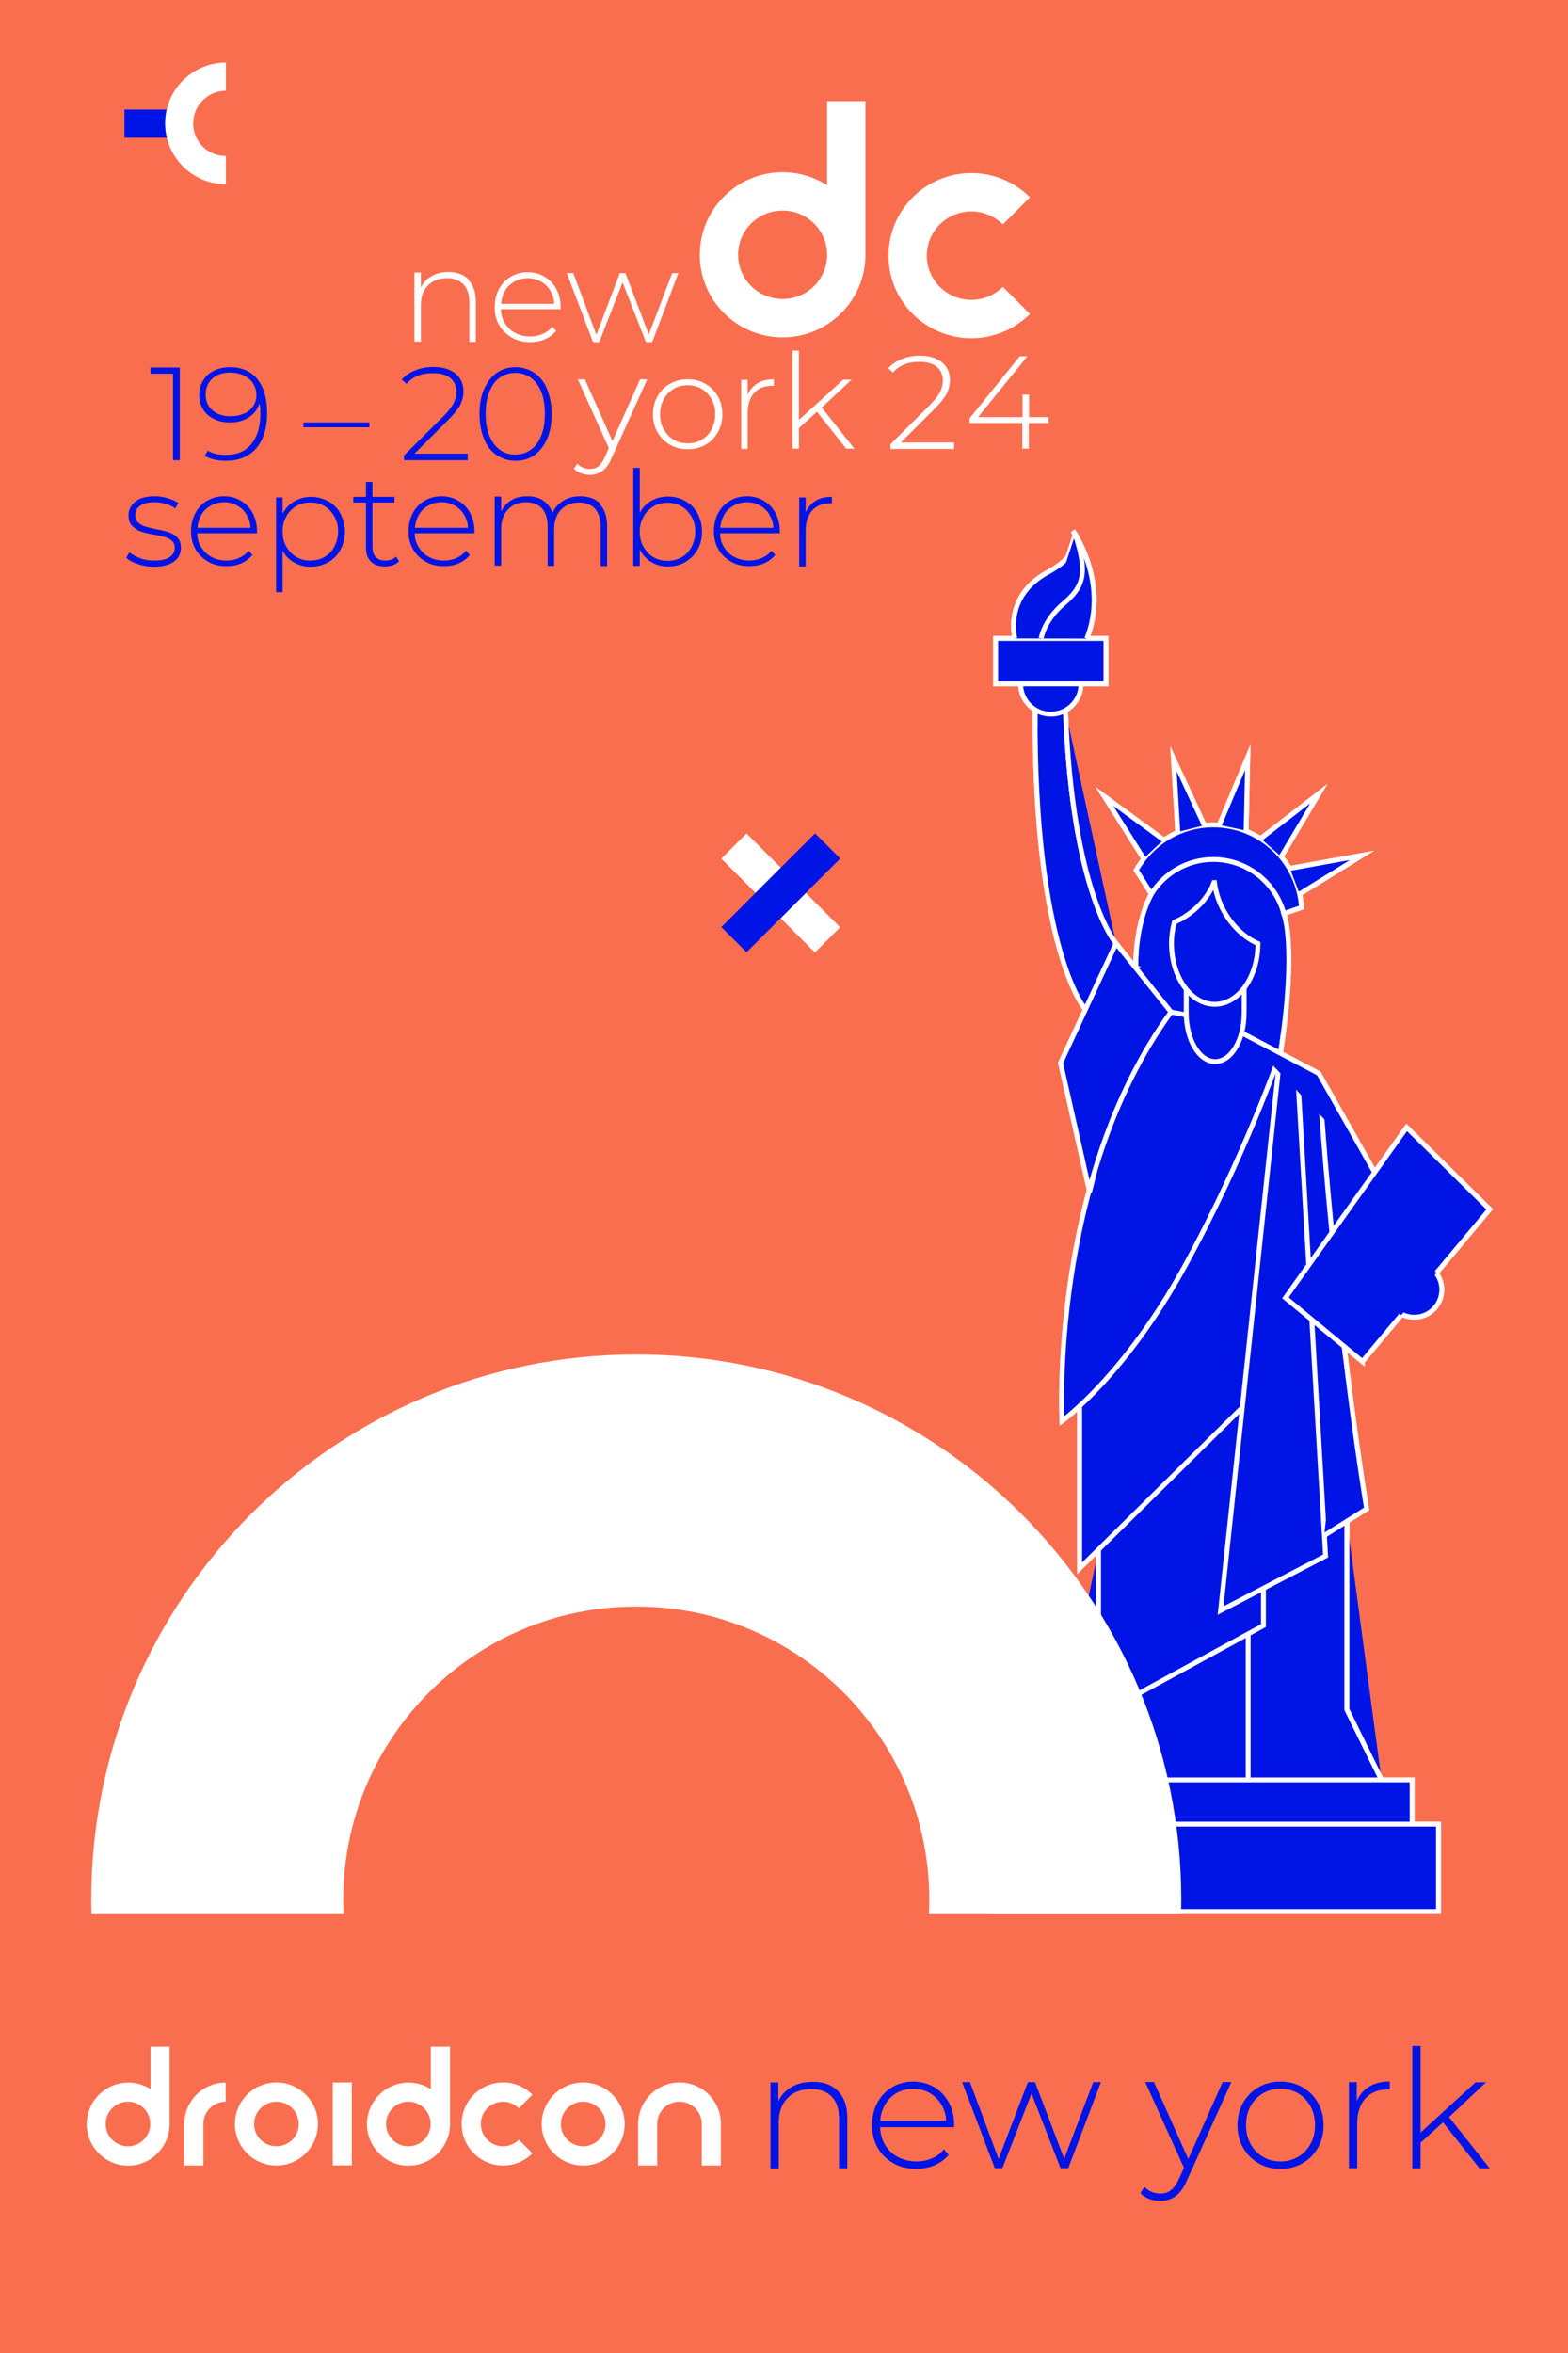 <?xml version="1.0" encoding="UTF-8"?><svg id="Ebene_1" xmlns="http://www.w3.org/2000/svg" viewBox="0 0 1280 1920"><defs><style>.cls-1{stroke:#fff;stroke-miterlimit:10;stroke-width:3.97px;}.cls-1,.cls-2{fill:#0014e6;}.cls-3{fill:#fa6e50;}.cls-3,.cls-2,.cls-4{stroke-width:0px;}.cls-4{fill:#fff;}</style></defs><rect class="cls-3" x="-2.2" y="-3.3" width="1284.4" height="1923.9"/><rect class="cls-4" x="598.57" y="684.56" width="29.1" height="39.6" transform="translate(-318.48 639.84) rotate(-45)"/><rect class="cls-4" x="646.99" y="733.13" width="29.1" height="39.6" transform="translate(-338.64 688.31) rotate(-45)"/><rect class="cls-2" x="583.28" y="713.99" width="108.2" height="29.1" transform="translate(-328.47 664.08) rotate(-45)"/><rect class="cls-2" x="101.6" y="89.4" width="49.6" height="23"/><path class="cls-4" d="M157.7,100.8c0-14.8,11.9-26.7,26.7-26.7v-23c-27.4,0-49.6,22.2-49.6,49.6s22.2,49.6,49.6,49.6v-23c-14.7.2-26.7-11.8-26.7-26.5"/><path class="cls-4" d="M476.06,1751.33c-10.07,0-18.2-8.13-18.2-18.2s8.13-18.2,18.2-18.2,18.2,8.13,18.2,18.2-8.24,18.2-18.2,18.2M476.06,1699.26c-18.65,0-33.88,15.22-33.88,33.88s15.22,33.88,33.88,33.88,33.88-15.22,33.88-33.88c-.11-18.65-15.22-33.88-33.88-33.88"/><path class="cls-4" d="M225.65,1751.33c-10.07,0-18.2-8.13-18.2-18.2s8.13-18.2,18.2-18.2,18.2,8.13,18.2,18.2c.11,10.07-8.13,18.2-18.2,18.2M225.65,1699.26c-18.65,0-33.88,15.22-33.88,33.88s15.22,33.88,33.88,33.88,33.88-15.22,33.88-33.88-15.22-33.88-33.88-33.88"/><path class="cls-4" d="M104.45,1751.33c-10.07,0-18.2-8.13-18.2-18.2s8.13-18.2,18.2-18.2,18.2,8.13,18.2,18.2c0,10.07-8.13,18.2-18.2,18.2M138.44,1733.13v-63.06h-15.56v34.56c-5.26-3.32-11.56-5.26-18.2-5.26-18.65,0-33.88,15.22-33.88,33.88s15.22,33.88,33.88,33.88c18.65-.11,33.76-15.34,33.76-33.99Z"/><path class="cls-4" d="M333.34,1751.33c-10.07,0-18.2-8.13-18.2-18.2s8.13-18.2,18.2-18.2,18.2,8.13,18.2,18.2-8.13,18.2-18.2,18.2M367.22,1670.07h-15.56v34.56c-5.26-3.32-11.56-5.26-18.2-5.26-18.65,0-33.88,15.22-33.88,33.88s15.22,33.88,33.88,33.88,33.88-15.22,33.88-33.88v-63.17h-.11Z"/><rect class="cls-4" x="271.65" y="1699.26" width="15.56" height="67.64"/><path class="cls-4" d="M150.46,1733.13h0v33.88h15.56v-33.88c0-10.07,8.13-18.2,18.2-18.2v-15.56c-18.65-.11-33.76,15.11-33.76,33.76"/><path class="cls-4" d="M423.53,1745.95c-3.32,3.32-7.9,5.38-12.82,5.38-10.07,0-18.2-8.13-18.2-18.2s8.13-18.2,18.2-18.2c4.92,0,9.61,2.06,12.82,5.38l11.1-11.1c-6.18-6.18-14.53-9.96-23.92-9.96-18.65,0-33.88,15.22-33.88,33.88s15.22,33.88,33.88,33.88c9.38,0,17.85-3.78,23.92-9.96l-11.1-11.1Z"/><path class="cls-4" d="M554.8,1699.26c-18.65,0-33.88,15.22-33.88,33.88h0v33.88h15.56v-33.88h0c0-10.07,8.13-18.2,18.2-18.2s18.2,8.13,18.2,18.2v33.88h15.56v-33.88c.23-18.65-14.99-33.88-33.65-33.88"/><path class="cls-3" d="M234.46,1733.13c0,4.81-3.89,8.7-8.7,8.7s-8.7-3.89-8.7-8.7,3.89-8.7,8.7-8.7,8.7,3.89,8.7,8.7"/><path class="cls-2" d="M684.01,1706.24c5.15,5.15,7.67,12.47,7.67,22.09v40.97h-6.75v-40.51c0-7.9-1.95-13.85-5.95-17.97s-9.61-6.18-16.71-6.18c-8.24,0-14.76,2.52-19.46,7.44-4.81,4.92-7.1,11.56-7.1,19.91v37.42h-6.75v-70.16h6.41v15.22c2.4-4.92,6.07-8.81,10.87-11.56s10.41-4.12,17.05-4.12c8.7-.23,15.68,2.29,20.71,7.44Z"/><path class="cls-2" d="M778.77,1735.76h-60.31c.23,5.49,1.6,10.3,4.12,14.53,2.63,4.23,6.07,7.55,10.53,9.84s9.38,3.55,14.99,3.55c4.58,0,8.81-.8,12.7-2.52,3.89-1.6,7.1-4.12,9.73-7.32l3.89,4.46c-3.09,3.66-6.87,6.52-11.44,8.47-4.58,1.95-9.61,2.98-14.99,2.98-6.98,0-13.28-1.49-18.65-4.58-5.49-3.09-9.73-7.21-12.82-12.59s-4.69-11.56-4.69-18.43,1.49-12.93,4.35-18.31,6.87-9.61,12.02-12.7,10.87-4.58,17.17-4.58,12.13,1.49,17.17,4.46,9.04,7.21,12.02,12.59c2.86,5.38,4.35,11.44,4.35,18.31l-.11,1.83ZM732.19,1707.73c-3.89,2.17-7.1,5.26-9.5,9.27s-3.78,8.47-4.12,13.5h53.79c-.23-5.04-1.6-9.5-4.01-13.39-2.4-3.89-5.61-6.98-9.5-9.27-3.89-2.29-8.35-3.32-13.28-3.32-5.04-.11-9.5,1.03-13.39,3.2Z"/><path class="cls-2" d="M898.71,1699.03l-26.67,70.16h-6.29l-23.69-60.89-23.8,60.89h-6.18l-26.67-70.16h6.41l23.35,62.6,23.92-62.6h5.84l23.8,62.49,23.69-62.49h6.29Z"/><path class="cls-2" d="M1005.15,1699.03l-36.05,79.77c-2.63,6.18-5.84,10.53-9.38,13.16-3.55,2.63-7.78,3.89-12.59,3.89-3.2,0-6.29-.57-9.04-1.6-2.86-1.03-5.26-2.63-7.21-4.69l3.32-5.15c3.55,3.66,7.9,5.49,13.05,5.49,3.43,0,6.29-.92,8.7-2.86,2.4-1.83,4.69-5.15,6.75-9.73l3.78-8.47-31.59-69.93h7.1l28.04,62.83,28.04-62.83h7.1v.11Z"/><path class="cls-2" d="M1027.35,1765.18c-5.38-3.09-9.5-7.32-12.59-12.7s-4.58-11.56-4.58-18.31,1.49-12.93,4.58-18.31,7.21-9.61,12.59-12.7,11.33-4.58,17.97-4.58,12.59,1.49,17.97,4.58,9.5,7.32,12.59,12.7c3.09,5.38,4.58,11.56,4.58,18.31s-1.49,12.93-4.58,18.31-7.21,9.61-12.59,12.7-11.33,4.58-17.97,4.58-12.7-1.49-17.97-4.58ZM1059.74,1759.91c4.23-2.52,7.67-5.95,10.07-10.53,2.52-4.46,3.66-9.61,3.66-15.34s-1.26-10.87-3.66-15.34c-2.52-4.46-5.84-8.01-10.07-10.53s-9.04-3.78-14.42-3.78-10.19,1.26-14.42,3.78c-4.23,2.52-7.67,5.95-10.07,10.53-2.52,4.46-3.66,9.61-3.66,15.34s1.26,10.87,3.66,15.34c2.52,4.46,5.84,8.01,10.07,10.53s9.04,3.78,14.42,3.78,10.07-1.26,14.42-3.78Z"/><path class="cls-2" d="M1117.76,1702.58c4.58-2.75,10.07-4.12,16.71-4.12v6.64l-1.6-.11c-7.78,0-13.85,2.4-18.31,7.32-4.35,4.92-6.64,11.67-6.64,20.37v36.51h-6.75v-70.16h6.41v15.34c2.17-5.04,5.61-9.04,10.19-11.79Z"/><path class="cls-2" d="M1177.96,1731.76l-18.31,16.71v20.83h-6.75v-99.8h6.75v70.61l44.86-40.97h8.58l-30.21,28.38,33.19,41.77h-8.35l-29.76-37.54Z"/><g id="Ebene_1-2"><path class="cls-1" d="M1112.17,1110.94l31.61-37.79.66-.79c3.03,1.52,6.41,2.46,10.03,2.46,12.44,0,22.51-10.08,22.51-22.51,0-5.05-1.72-9.67-4.53-13.42l.23-.28,43.38-51.86-67.78-66.8-26.09,36.66-.25-.46-45.41-80.23-31.36-16.48.19-.34c13.36-88.07,2.66-113.58,2.66-113.58l14.44-5.02c-.27-4.04-.94-7.96-1.84-11.79l.31.8,25.46-15.76,25.46-15.76-29.47,5.33-29.47,5.33.82,2.13c-2.34-4.29-5.09-8.32-8.22-12.02l.37.33,15.34-25.72,15.34-25.72-23.7,18.3-23.71,18.3.7.62c-4.91-3.21-10.26-5.79-15.91-7.73l3.29.7.67-29.94.67-29.94-11.6,27.61-11.6,27.61,1.26.27c-2.04-.17-4.08-.3-6.16-.3-2.85,0-5.64.25-8.41.58l1.07-.27-12.61-27.16-12.61-27.16,1.78,29.89,1.77,29.9,2.6-.66c-5.84,2.31-11.28,5.34-16.26,9.01l2.09-1.95-24.16-17.69-24.17-17.69,15.99,25.32,15.99,25.32,2.21-2.06c-3.07,3.58-5.91,7.37-8.24,11.51l12.33,19.49s-12.75,21.38-12.75,59.97l-.11.24-.08-.1s.19-.14.19-.14l-.42-.15-15.65-19.54s-35.62-40.72-41.19-189.4l-1.61-.02c8.38-3.94,14.22-12.4,14.22-22.27v-.04h20.36v-37.06h-15.58c17.78-44.84-9.89-85.77-11.28-87.79.3.46,1.04,1.76,1.53,3.66l-5.89,17.96c-3.5,3.88-8.72,8.05-16.55,12.33-35.95,19.61-26.56,53.81-26.56,53.81l-15.7.03v37.06h20.37v.04c0,9.65,5.58,17.91,13.65,21.97l-1.82-.02c-.99,194.45,40.57,242.94,40.57,242.94l.69.26-20.48,44.14,23.46,103.71c9.84-36.37.29,1.31.29,1.31l-.29-1.31c-27,99.72-22.29,188.41-22.29,188.41,0,0,5.52-4,14.58-12.39l-.16.45v132.11l15.36-15.18-.02.53v134.38l-39.58,51.95-.87.99h-24.12v36.12h-21.52v71.25h363.67v-71.25h-21.52v-36.12h-24.99l-28.2-57.4v-153.38l-.04-.26,16.12-10.13s-8.48-50.14-18.31-132.17l.15-.21,14.7,12.15Z"/><rect class="cls-1" x="810.59" y="1488.46" width="363.67" height="71.25"/><rect class="cls-1" x="832.12" y="1452.34" width="320.62" height="36.12"/><polyline class="cls-1" points="1127.75 1452.34 1099.55 1394.95 1099.55 1241.56"/><line class="cls-1" x1="1018.9" y1="1333.59" x2="1018.9" y2="1451.85"/><polyline class="cls-1" points="857.1 1451.35 896.69 1399.4 896.69 1265.02"/><polyline class="cls-1" points="897.43 1399.4 1031.39 1326.42 1031.39 1296.24"/><polyline class="cls-1" points="1013.91 1148.67 881.35 1279.66 881.35 1147.55"/><path class="cls-1" d="M1070.85,1076.74l11.26,192.9-85.72,44.53,48.61-454.21s-29.32,84.98-78.3,174.04c-48.98,89.06-99.76,125.5-99.76,125.5,0,0-10.57-196.75,89-333.68l-44.9-56.03-45.27,97.6,23.75,105.02"/><line class="cls-1" x1="1058.73" y1="866.64" x2="1068.29" y2="1031.39"/><path class="cls-1" d="M1087.18,1005.05c-3.94-40.24-7.55-82.25-10.64-129.14"/><path class="cls-1" d="M1081,1252.94l34.64-21.77s-8.48-50.14-18.31-132.17"/><path class="cls-1" d="M911.04,769.78s-35.62-40.72-41.19-189.4"/><path class="cls-1" d="M885.56,822.97s-41.56-48.49-40.57-242.94"/><path class="cls-1" d="M882.46,558.09c0,13.62-11.04,24.66-24.66,24.66s-24.66-11.04-24.66-24.66"/><rect class="cls-1" x="812.78" y="521" width="90.04" height="37.06"/><polyline class="cls-1" points="1013.91 843 1076.54 875.92 1121.95 956.14"/><path class="cls-1" d="M1015.63,806.54v20.13c0,21.87-10.58,39.6-23.63,39.6s-23.64-17.73-23.64-39.6v-19.15"/><path class="cls-1" d="M999.63,744.41c-4.61-7.98-7.22-16.31-8.23-24.27-.15,0-.28.06-.43.06-4.16,11.02-13.26,21.83-26.24,29.33-2,1.16-4.05,2.03-6.08,2.96-1.44,5.41-2.33,11.2-2.33,17.32,0,27.45,15.8,49.7,35.29,49.7s35.24-22.19,35.29-49.57c-10.29-4.5-20.23-13.35-27.26-25.52h0Z"/><path class="cls-1" d="M939.87,729.49c10.59-16.87,29.23-28.17,50.62-28.17,27.6,0,50.61,18.78,57.54,44.18l14.44-5.02c-2.51-37.61-33.74-67.36-71.98-67.36-27.04,0-50.57,14.88-62.95,36.88,0,0,12.33,19.49,12.33,19.49Z"/><path class="cls-1" d="M939.87,729.49s-12.76,21.38-12.76,59.97"/><path class="cls-1" d="M1048.03,745.51s10.7,25.51-2.66,113.58"/><path class="cls-1" d="M828.48,520.97s-9.39-34.2,26.56-53.81c32.84-17.92,20.78-34.14,20.78-34.14,0,0,29.69,42.06,11.38,88.07"/><path class="cls-1" d="M849.91,520.89s2.16-14.65,18.49-28.5c16.33-13.85,19.71-25.06,9.32-56.23"/><line class="cls-1" x1="968.16" y1="828.15" x2="955.94" y2="825.82"/><polyline class="cls-1" points="995.38 673.15 1006.98 645.54 1018.58 617.93 1017.91 647.87 1017.25 677.81"/><polyline class="cls-1" points="1029.17 684.23 1052.87 665.92 1076.57 647.62 1061.23 673.34 1045.89 699.06"/><polyline class="cls-1" points="961.47 678.9 959.7 649 957.92 619.11 970.53 646.27 983.15 673.43"/><polyline class="cls-1" points="1052.93 708.63 1082.4 703.3 1111.86 697.97 1086.4 713.73 1060.94 729.5"/><polyline class="cls-1" points="949.91 685.3 925.75 667.6 901.59 649.91 917.58 675.23 933.57 700.55"/><circle class="cls-1" cx="1154.47" cy="1052.31" r="22.51"/><polyline class="cls-1" points="1143.78 1073.15 1112.17 1110.94 1049.33 1058.99 1067.83 1033 1148.29 919.95 1216.07 986.75 1172.69 1038.6"/></g><g id="Ebene_1-2-2"><path class="cls-4" d="M528.25,309.78l-28.97,63.93c-2.07,5.06-4.6,8.51-7.59,10.58s-6.21,3.22-10.12,3.22c-2.53,0-5.06-.46-7.36-1.38s-4.14-2.07-5.75-3.68l2.76-4.14c2.76,2.99,6.44,4.37,10.35,4.37,2.76,0,5.06-.69,7.13-2.3,1.84-1.61,3.68-4.14,5.29-7.82l2.99-6.9-25.29-56.11h5.75l22.54,50.36,22.54-50.36h5.52l.23.23Z"/><path class="cls-4" d="M546.88,362.9c-4.37-2.53-7.59-5.75-10.12-10.12s-3.68-9.2-3.68-14.72,1.15-10.35,3.68-14.72c2.53-4.37,5.75-7.82,10.12-10.12,4.37-2.53,8.97-3.68,14.49-3.68s10.12,1.15,14.49,3.68c4.37,2.53,7.59,5.75,10.12,10.12s3.68,9.2,3.68,14.72-1.15,10.35-3.68,14.72c-2.53,4.37-5.75,7.82-10.12,10.12-4.37,2.53-9.2,3.68-14.49,3.68s-10.12-1.15-14.49-3.68ZM572.86,358.76c3.45-2.07,6.21-4.83,8.05-8.51s2.99-7.59,2.99-12.19-.92-8.74-2.99-12.19c-2.07-3.68-4.6-6.44-8.05-8.51s-7.36-2.99-11.5-2.99-8.28.92-11.5,2.99-6.21,4.83-8.05,8.51c-2.07,3.68-2.99,7.59-2.99,12.19s.92,8.74,2.99,12.19c2.07,3.68,4.6,6.44,8.05,8.51s7.36,2.99,11.5,2.99,8.28-.92,11.5-2.99Z"/><path class="cls-4" d="M618.39,312.77c3.68-2.3,8.05-3.22,13.34-3.22v5.29h-1.38c-6.21,0-11.04,1.84-14.72,5.75-3.45,3.91-5.29,9.43-5.29,16.33v29.43h-5.29v-56.34h5.29v12.19c1.84-4.14,4.37-7.13,8.05-9.43Z"/><path class="cls-4" d="M666.91,336l-14.72,13.34v16.79h-5.29v-80.02h5.29v56.57l36.1-32.88h6.9l-24.38,22.77,26.67,33.57h-6.67l-23.92-30.12Z"/><path class="cls-4" d="M778.9,361.29v5.06h-51.97v-3.91l31.96-31.73c4.14-4.14,6.9-7.82,8.51-10.81,1.38-2.99,2.3-5.98,2.3-9.2,0-4.83-1.61-8.51-4.83-11.27-3.22-2.76-8.05-4.14-14.26-4.14-4.83,0-8.97.69-12.42,2.07s-6.67,3.68-9.2,6.67l-3.91-3.45c2.76-3.22,6.44-5.75,11.04-7.59s9.43-2.76,14.95-2.76c7.36,0,13.34,1.84,17.71,5.29s6.67,8.51,6.67,14.49c0,3.91-.92,7.59-2.53,11.04-1.84,3.45-5.06,7.59-9.66,12.19l-27.82,27.82h43.69l-.23.23Z"/><path class="cls-4" d="M855.7,345.2h-15.87v20.93h-5.29v-20.93h-43v-3.91l40.93-50.59h6.21l-40.24,49.67h36.33v-18.4h5.29v18.4h15.87v4.83h-.23Z"/><path class="cls-2" d="M146.76,300.12v75.42h-5.52v-70.6h-18.4v-5.06h23.92v.23Z"/><path class="cls-2" d="M210.22,309.55c5.29,6.67,7.82,15.87,7.82,27.82,0,8.28-1.38,15.41-4.14,21.16s-6.67,10.12-11.73,13.11-11.04,4.37-17.71,4.37c-7.13,0-12.88-1.38-17.25-3.91l2.3-4.37c3.68,2.3,8.51,3.45,14.95,3.45,8.74,0,15.64-2.76,20.47-8.51s7.59-13.8,7.59-24.61c0-3.22,0-6.44-.69-8.97-1.61,4.83-4.37,8.74-8.74,11.5s-9.43,4.14-15.18,4.14c-5.06,0-9.43-.92-13.11-2.76-3.91-1.84-6.9-4.37-8.97-7.82-2.07-3.45-3.22-7.36-3.22-11.73s1.15-8.51,3.22-11.96c2.07-3.45,5.06-6.21,8.97-8.05,3.91-1.84,8.05-2.76,12.88-2.76,9.89,0,17.25,3.22,22.54,9.89ZM199.42,337.61c3.22-1.61,5.75-3.68,7.36-6.44,1.84-2.76,2.53-5.75,2.53-9.2,0-2.99-.92-5.98-2.53-8.74s-4.14-4.83-7.36-6.67c-3.22-1.61-7.13-2.53-11.73-2.53-5.98,0-10.58,1.61-14.26,4.83s-5.52,7.59-5.52,13.11,1.84,9.66,5.52,12.88,8.74,4.83,14.95,4.83c3.91,0,7.59-.69,10.81-2.3l.23.23Z"/><path class="cls-2" d="M247.71,344.74h53.81v3.91h-53.81v-3.91Z"/><path class="cls-2" d="M381.77,370.49v5.06h-51.97v-3.91l31.96-31.73c4.14-4.14,6.9-7.82,8.51-10.81,1.38-2.99,2.3-5.98,2.3-9.2,0-4.83-1.61-8.51-4.83-11.27s-8.05-4.14-14.26-4.14c-4.83,0-8.97.69-12.42,2.07s-6.67,3.68-9.2,6.67l-3.91-3.45c2.76-3.22,6.44-5.75,11.04-7.59s9.43-2.76,14.95-2.76c7.36,0,13.34,1.84,17.71,5.29s6.67,8.51,6.67,14.49c0,3.91-.92,7.59-2.53,11.04-1.84,3.45-5.06,7.59-9.66,12.19l-27.82,27.82h43.69l-.23.23Z"/><path class="cls-2" d="M405.45,371.41c-4.6-3.22-8.05-7.59-10.35-13.34s-3.68-12.42-3.68-20.24,1.15-14.49,3.68-20.24,5.98-10.12,10.35-13.34c4.6-3.22,9.66-4.6,15.41-4.6s10.81,1.61,15.41,4.6c4.6,3.22,8.05,7.59,10.35,13.34s3.68,12.42,3.68,20.24-1.15,14.49-3.68,20.24-5.98,10.12-10.35,13.34c-4.6,3.22-9.66,4.6-15.41,4.6s-10.81-1.61-15.41-4.6ZM433.28,367.04c3.68-2.53,6.44-6.44,8.51-11.5s2.99-11.04,2.99-17.94-.92-12.88-2.99-17.94c-2.07-5.06-4.83-8.74-8.51-11.5-3.68-2.53-7.82-3.91-12.65-3.91s-8.97,1.38-12.65,3.91-6.44,6.44-8.51,11.5-2.99,11.04-2.99,17.94.92,12.88,2.99,17.94,4.83,8.74,8.51,11.5,7.82,3.91,12.65,3.91,8.97-1.38,12.65-3.91Z"/><path class="cls-2" d="M112.72,460.4c-4.14-1.38-7.36-2.99-9.66-5.29l2.53-4.37c2.3,1.84,5.29,3.45,8.97,4.83,3.68,1.38,7.36,1.84,11.27,1.84,5.75,0,9.89-.92,12.65-2.76,2.76-1.84,4.14-4.37,4.14-7.82,0-2.3-.69-4.14-2.3-5.52-1.38-1.38-3.22-2.3-5.52-2.99-2.07-.69-5.06-1.38-8.97-2.07-4.37-.69-8.05-1.61-10.81-2.53s-5.06-2.53-7.13-4.6-2.99-5.06-2.99-8.74c0-4.37,1.84-8.05,5.52-11.04,3.68-2.99,8.97-4.37,15.87-4.37,3.68,0,7.13.46,10.58,1.61,3.45.92,6.44,2.3,8.74,3.91l-2.53,4.37c-2.3-1.61-4.83-2.99-7.82-3.68-2.99-.92-5.98-1.38-8.97-1.38-5.29,0-9.2.92-11.96,2.99-2.76,1.84-3.91,4.6-3.91,7.59,0,2.53.69,4.37,2.3,5.98,1.61,1.38,3.45,2.53,5.52,3.22,2.3.69,5.29,1.38,9.2,2.3,4.37.69,7.82,1.61,10.58,2.53s5.06,2.3,6.9,4.37c1.84,2.07,2.76,4.83,2.76,8.28,0,4.6-1.84,8.51-5.75,11.27s-9.43,4.14-16.33,4.14c-4.6,0-8.74-.69-12.88-2.07Z"/><path class="cls-2" d="M209.53,435.11h-48.52c0,4.37,1.15,8.28,3.45,11.73s4.83,5.98,8.51,7.82c3.45,1.84,7.59,2.76,11.96,2.76,3.68,0,7.13-.69,10.12-2.07,3.22-1.38,5.75-3.22,7.82-5.98l3.22,3.45c-2.53,2.99-5.52,5.29-9.2,6.9s-7.82,2.3-11.96,2.3c-5.52,0-10.58-1.15-14.95-3.68s-7.82-5.75-10.35-10.12-3.68-9.2-3.68-14.72,1.15-10.35,3.45-14.72c2.3-4.37,5.52-7.82,9.66-10.12,4.14-2.53,8.74-3.68,13.8-3.68s9.66,1.15,13.8,3.68c4.14,2.3,7.36,5.75,9.66,10.12s3.45,9.2,3.45,14.72v1.61h-.23ZM172.05,412.57c-3.22,1.84-5.75,4.14-7.59,7.36-1.84,3.22-2.99,6.9-3.22,10.81h43.23c0-4.14-1.38-7.59-3.22-10.81s-4.6-5.75-7.59-7.36c-3.22-1.84-6.67-2.76-10.58-2.76s-7.59.92-10.58,2.53l-.46.23Z"/><path class="cls-2" d="M267.94,408.89c4.14,2.53,7.59,5.75,9.89,10.12s3.68,9.2,3.68,14.72-1.15,10.58-3.68,14.95c-2.3,4.37-5.75,7.82-9.89,10.12s-8.97,3.68-14.26,3.68-9.43-1.15-13.57-3.45c-4.14-2.3-7.13-5.52-9.43-9.66v33.8h-5.29v-77.26h5.29v13.34c2.3-4.37,5.29-7.59,9.43-10.12,4.14-2.3,8.51-3.68,13.57-3.68s9.89,1.15,14.26,3.68v-.23ZM264.95,454.42c3.45-2.07,6.21-4.83,8.05-8.51s2.99-7.59,2.99-12.19-.92-8.74-2.99-12.19c-2.07-3.68-4.6-6.44-8.05-8.51s-7.36-2.99-11.73-2.99-8.28.92-11.5,2.99-6.21,4.83-8.05,8.51c-2.07,3.68-2.99,7.59-2.99,12.19s.92,8.74,2.99,12.19,4.6,6.44,8.05,8.51,7.36,2.99,11.5,2.99,8.28-.92,11.73-2.99Z"/><path class="cls-2" d="M325.43,458.33c-1.38,1.38-2.99,2.3-5.06,2.99-2.07.69-4.14.92-6.44.92-4.83,0-8.74-1.38-11.27-4.14-2.76-2.76-3.91-6.44-3.91-11.27v-36.79h-10.35v-4.6h10.35v-12.19h5.29v12.19h17.94v4.6h-17.94v36.33c0,3.68.92,6.44,2.76,8.28s4.37,2.76,7.82,2.76,6.44-.92,8.74-3.22l2.3,3.68-.23.46Z"/><path class="cls-2" d="M387.06,435.11h-48.52c0,4.37,1.15,8.28,3.45,11.73s4.83,5.98,8.51,7.82c3.45,1.84,7.59,2.76,11.96,2.76,3.68,0,7.13-.69,10.12-2.07,3.22-1.38,5.75-3.22,7.82-5.98l3.22,3.45c-2.53,2.99-5.52,5.29-9.2,6.9s-7.82,2.3-11.96,2.3c-5.52,0-10.58-1.15-14.95-3.68s-7.82-5.75-10.35-10.12-3.68-9.2-3.68-14.72,1.15-10.35,3.45-14.72c2.3-4.37,5.52-7.82,9.66-10.12,4.14-2.53,8.74-3.68,13.8-3.68s9.66,1.15,13.8,3.68c4.14,2.3,7.36,5.75,9.66,10.12s3.45,9.2,3.45,14.72v1.61h-.23ZM349.58,412.57c-3.22,1.84-5.75,4.14-7.59,7.36-1.84,3.22-2.99,6.9-3.22,10.81h43.23c0-4.14-1.38-7.59-3.22-10.81s-4.6-5.75-7.59-7.36c-3.22-1.84-6.67-2.76-10.58-2.76s-7.59.92-10.58,2.53l-.46.23Z"/><path class="cls-2" d="M489.62,411.42c3.91,4.14,5.98,10.12,5.98,17.71v32.88h-5.29v-32.42c0-6.21-1.61-11.04-4.6-14.49-2.99-3.22-7.36-5.06-12.88-5.06-6.44,0-11.27,2.07-14.95,5.98s-5.52,9.2-5.52,15.87v29.89h-5.29v-32.42c0-6.21-1.61-11.04-4.6-14.49-2.99-3.22-7.36-5.06-12.88-5.06-6.44,0-11.27,2.07-14.95,5.98s-5.52,9.2-5.52,15.87v29.89h-5.29v-56.34h5.29v12.19c1.84-3.91,4.6-7.13,8.28-9.2,3.68-2.3,8.05-3.22,13.11-3.22s9.43,1.15,12.88,3.45c3.45,2.3,6.21,5.75,7.59,10.12,1.84-4.14,4.83-7.59,8.74-9.89,3.91-2.53,8.74-3.68,14.03-3.68,6.9,0,12.42,2.07,16.56,6.21l-.69.23Z"/><path class="cls-2" d="M559.52,408.89c4.14,2.3,7.59,5.75,9.89,10.12s3.68,9.2,3.68,14.72-1.15,10.58-3.68,14.72c-2.3,4.37-5.75,7.59-9.89,10.12s-8.97,3.68-14.26,3.68-9.66-1.15-13.57-3.68c-4.14-2.3-7.13-5.75-9.43-10.12v13.34h-5.29v-80.02h5.29v36.56c2.3-4.14,5.29-7.36,9.43-9.66,3.91-2.3,8.51-3.45,13.57-3.45s9.89,1.15,14.26,3.68ZM556.53,454.65c3.45-2.07,6.21-4.83,8.05-8.51s2.99-7.59,2.99-12.19-.92-8.74-2.99-12.19c-2.07-3.68-4.6-6.44-8.05-8.51s-7.36-2.99-11.73-2.99-8.28.92-11.5,2.99-6.21,4.83-8.05,8.51c-2.07,3.68-2.99,7.59-2.99,12.19s.92,8.74,2.99,12.19,4.6,6.44,8.05,8.51,7.36,2.99,11.5,2.99,8.28-.92,11.73-2.99Z"/><path class="cls-2" d="M636.33,435.11h-48.52c0,4.37,1.15,8.28,3.45,11.73s4.83,5.98,8.51,7.82c3.45,1.84,7.59,2.76,11.96,2.76,3.68,0,7.13-.69,10.12-2.07,3.22-1.38,5.75-3.22,7.82-5.98l3.22,3.45c-2.53,2.99-5.52,5.29-9.2,6.9s-7.82,2.3-11.96,2.3c-5.52,0-10.58-1.15-14.95-3.68s-7.82-5.75-10.35-10.12-3.68-9.2-3.68-14.72,1.15-10.35,3.45-14.72c2.3-4.37,5.52-7.82,9.66-10.12,4.14-2.53,8.74-3.68,13.8-3.68s9.66,1.15,13.8,3.68c4.14,2.3,7.36,5.75,9.66,10.12s3.45,9.2,3.45,14.72v1.61h-.23ZM598.85,412.57c-3.22,1.84-5.75,4.14-7.59,7.36-1.84,3.22-2.99,6.9-3.22,10.81h43.23c0-4.14-1.38-7.59-3.22-10.81s-4.6-5.75-7.59-7.36c-3.22-1.84-6.67-2.76-10.58-2.76s-7.59.92-10.58,2.53l-.46.23Z"/><path class="cls-2" d="M665.76,408.66c3.68-2.3,8.05-3.22,13.34-3.22v5.29h-1.38c-6.21,0-11.04,1.84-14.72,5.75-3.45,3.91-5.29,9.43-5.29,16.33v29.43h-5.29v-56.34h5.29v12.19c1.84-4.14,4.37-7.13,8.05-9.43Z"/><path class="cls-4" d="M638.86,244.02c-20.01,0-36.33-16.1-36.33-36.1s16.33-36.1,36.33-36.1,36.33,16.1,36.33,36.1-16.33,36.1-36.33,36.1M706.46,207.91v-125.32h-31.27v68.53c-10.58-6.67-23-10.58-36.33-10.58-37.25,0-67.61,30.12-67.61,67.38s30.35,67.38,67.61,67.38,67.61-30.12,67.61-67.38h0Z"/><path class="cls-4" d="M818.68,234.13c-6.67,6.44-15.64,10.58-25.75,10.58-20.01,0-36.33-16.1-36.33-36.1s16.33-36.1,36.33-36.1c10.12,0,19.09,4.14,25.75,10.58l22.08-22.08c-12.19-12.19-29.2-19.78-47.83-19.78-37.25,0-67.61,30.12-67.61,67.38s30.35,67.38,67.61,67.38c18.63,0,35.64-7.59,47.83-19.78,0,0-22.08-22.08-22.08-22.08Z"/><path class="cls-4" d="M382.23,228.38c4.14,4.14,6.21,10.12,6.21,17.71v32.88h-5.29v-32.42c0-6.21-1.61-11.04-4.83-14.49-3.22-3.22-7.59-5.06-13.34-5.06-6.67,0-11.73,2.07-15.64,5.98-3.91,3.91-5.75,9.2-5.75,15.87v29.89h-5.29v-56.34h5.29v12.19c1.84-3.91,4.83-7.13,8.74-9.2,3.91-2.3,8.51-3.45,13.57-3.45,7.13,0,12.65,2.07,16.79,6.21l-.46.23Z"/><path class="cls-4" d="M457.42,252.29h-48.52c0,4.37,1.15,8.28,3.45,11.73,2.3,3.45,4.83,5.98,8.51,7.82,3.45,1.84,7.59,2.76,11.96,2.76,3.68,0,7.13-.69,10.12-2.07,3.22-1.38,5.75-3.22,7.82-5.98l3.22,3.45c-2.53,2.99-5.52,5.29-9.2,6.9s-7.82,2.3-11.96,2.3c-5.52,0-10.58-1.15-14.95-3.68s-7.82-5.75-10.35-10.12-3.68-9.2-3.68-14.72,1.15-10.35,3.45-14.72c2.3-4.37,5.52-7.82,9.66-10.12,4.14-2.53,8.74-3.68,13.8-3.68s9.66,1.15,13.8,3.68c4.14,2.3,7.36,5.75,9.66,10.12s3.45,9.2,3.45,14.72v1.61h-.23ZM419.94,229.76c-3.22,1.84-5.75,4.14-7.59,7.36-1.84,3.22-2.99,6.9-3.22,10.81h43.23c0-4.14-1.38-7.59-3.22-10.81s-4.6-5.75-7.59-7.36c-3.22-1.84-6.67-2.76-10.58-2.76s-7.59.92-10.58,2.53l-.46.23Z"/><path class="cls-4" d="M553.78,222.86l-21.39,56.34h-5.06l-19.09-48.75-19.09,48.75h-5.06l-21.39-56.34h5.29l18.86,50.36,19.09-50.36h4.6l19.09,50.13,19.09-50.13s5.06,0,5.06,0Z"/></g><path class="cls-4" d="M280.5,1561.9c-.2-3.9-.3-7.8-.3-11.8,0-132.1,107.1-239.2,239.2-239.2s239.2,107.1,239.2,239.2c0,3.9-.1,7.9-.3,11.8h205.8c.1-3.9.2-7.8.2-11.8,0-245.7-199.2-444.9-444.9-444.9s-444.9,199.2-444.9,444.9c0,3.9.1,7.9.2,11.8h205.8Z"/></svg>